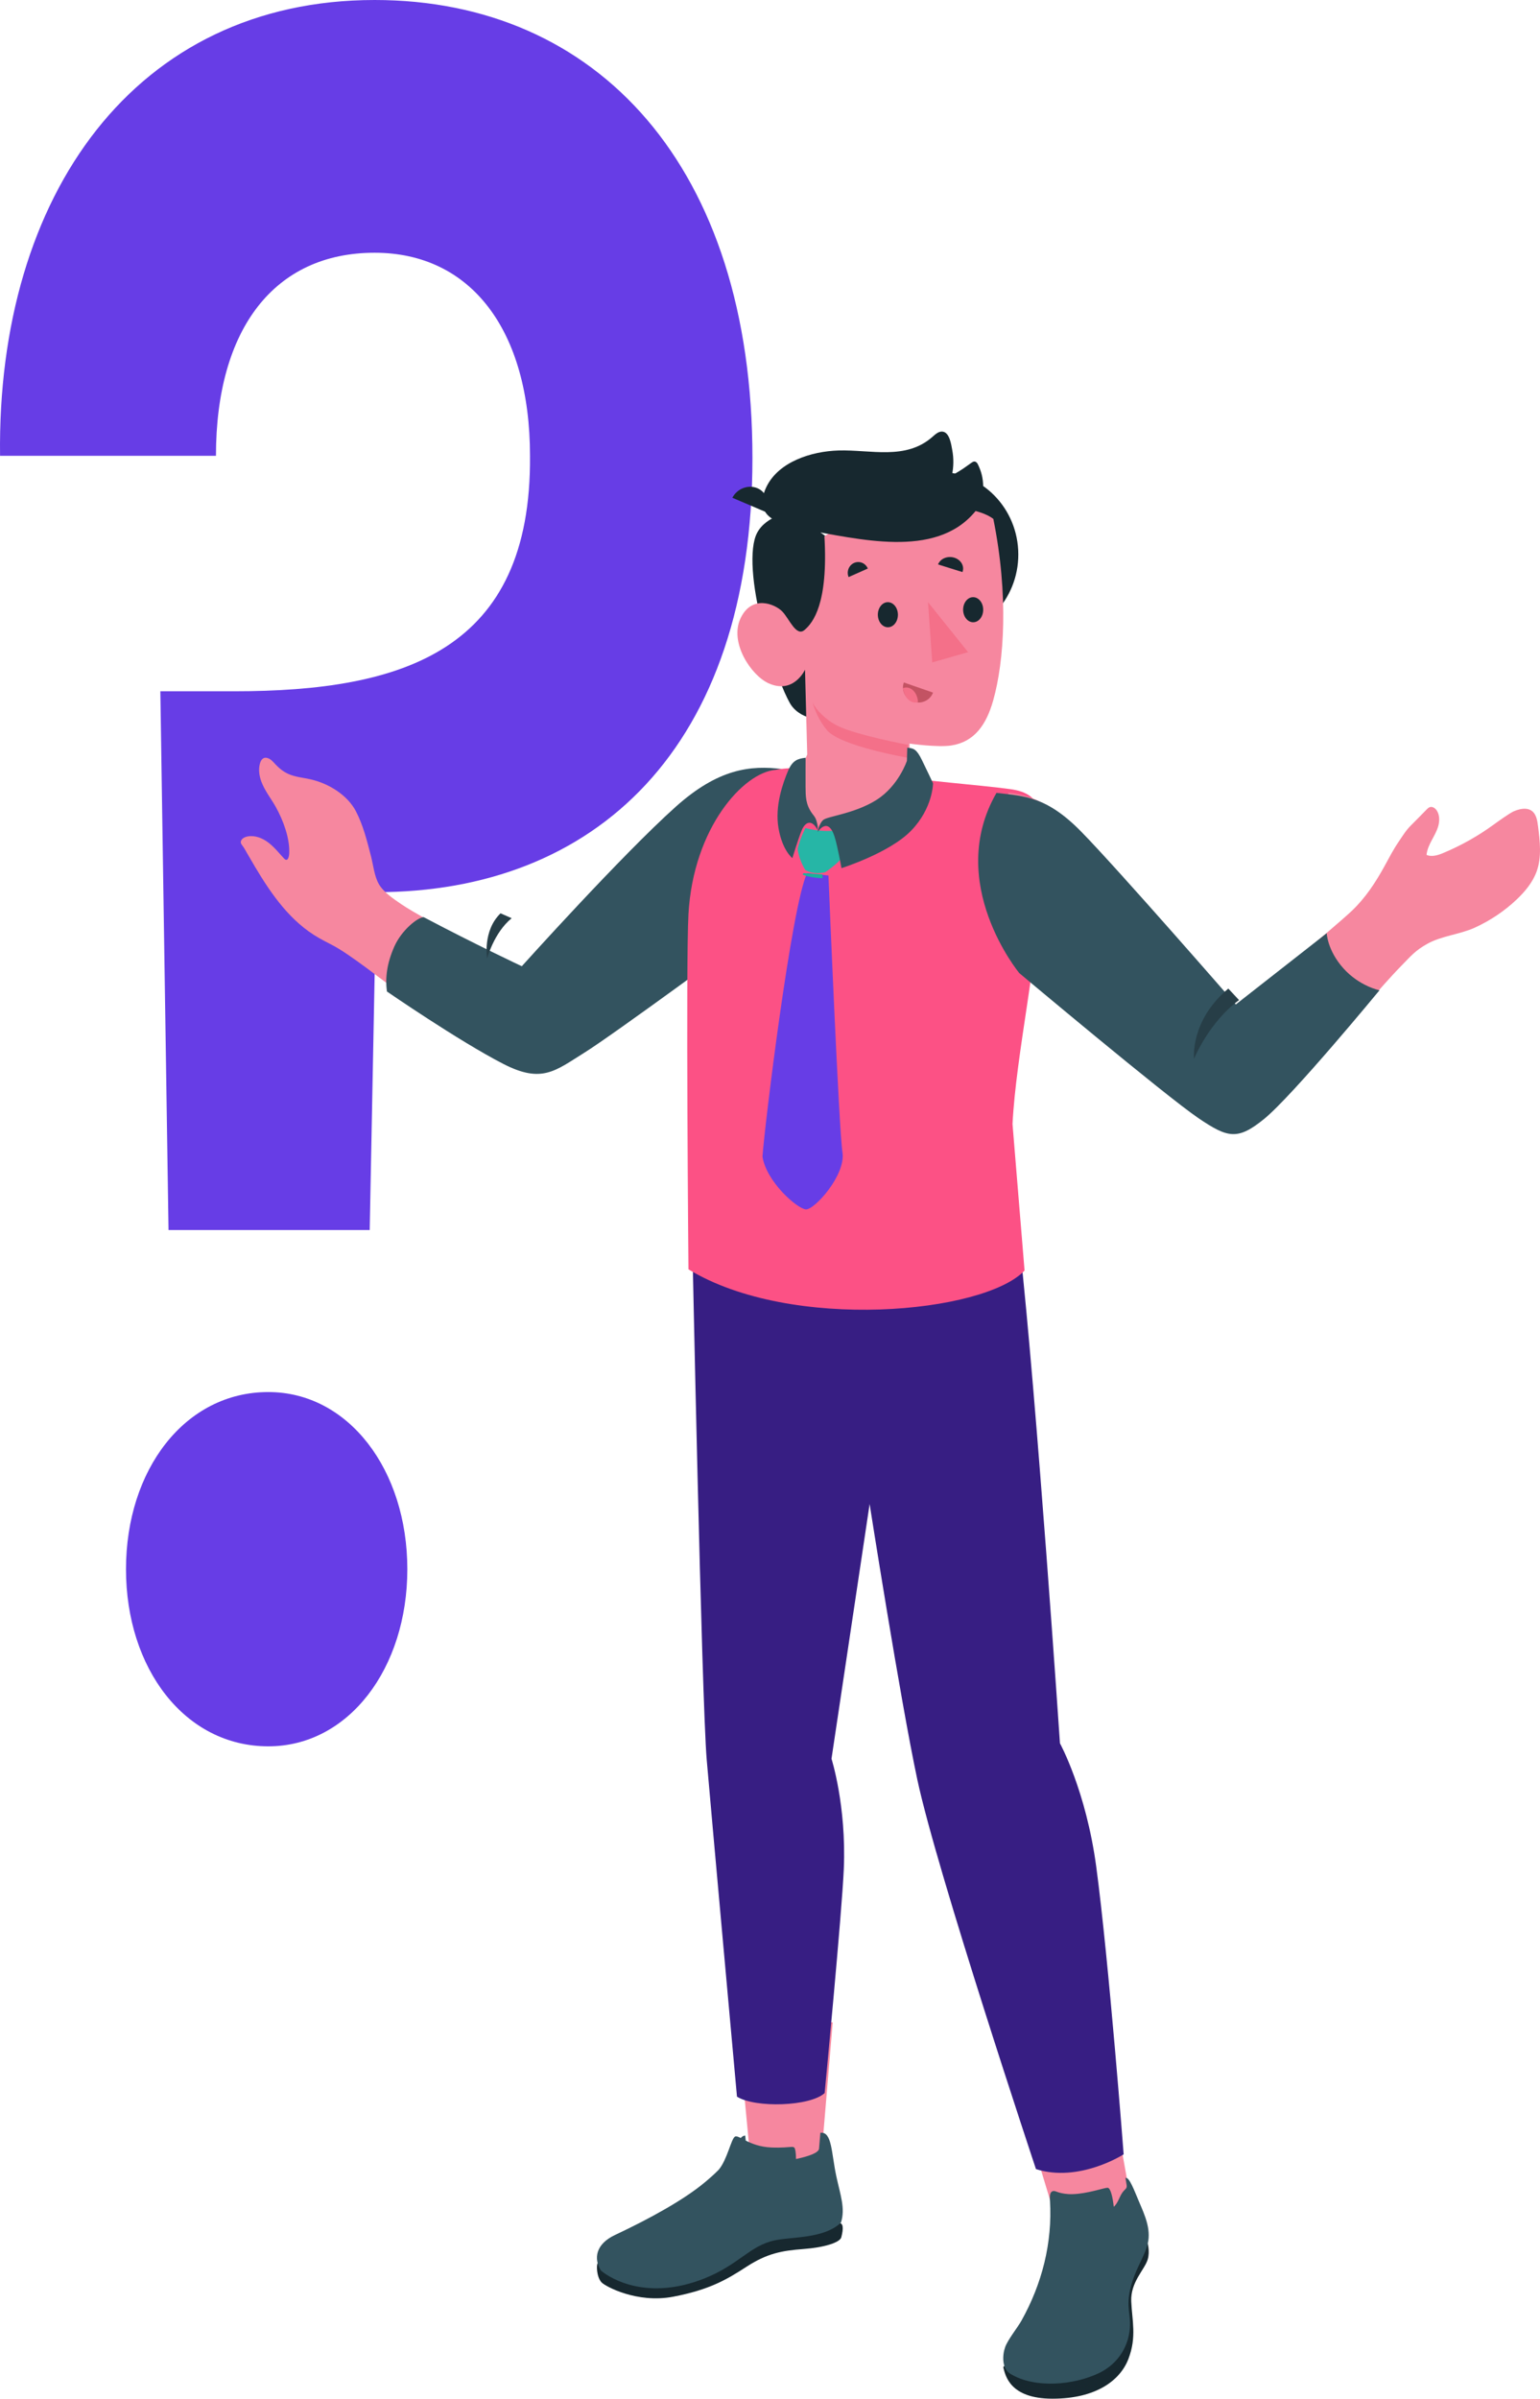 <svg width="307" height="478" viewBox="0 0 307 478" fill="none" xmlns="http://www.w3.org/2000/svg">
<path d="M53.486 348C36.857 348 25.118 332.504 25.118 312.701C25.118 292.898 36.857 277.401 53.486 277.401C69.462 277.401 81.201 292.898 81.201 312.701C81.201 332.504 69.462 348 53.486 348ZM74.68 -1.2086e-05C119.024 -1.2086e-05 150 33.147 150 91.261C150 149.376 118.372 177.789 75.006 177.789L73.701 245.116H33.596L31.966 137.753H46.638C80.549 137.753 105.982 129.574 105.655 90.831C105.655 65.864 93.917 50.366 74.68 50.366C54.79 50.366 43.051 65.432 43.051 90.831H0.011C-0.641 38.743 27.074 -1.2086e-05 74.68 -1.2086e-05Z" fill="#673DE6"/>
<path d="M200 471.709C200.409 473.35 201.273 478 209.82 478C218.369 478 223.274 474.456 224.956 470.064C226.636 465.672 225.672 462.416 225.515 458.586C225.36 454.756 228.176 452.314 228.799 450.246C229.717 447.196 227.197 443 227.197 443L200 471.709Z" fill="#17282F"/>
<path d="M119.166 450.99C118.861 451.235 118.9 453.767 119.941 454.846C120.657 455.591 126.956 459.062 134.2 457.677C141.444 456.29 144.856 454.275 148.83 451.698C152.895 449.061 155.82 448.499 160.178 448.174C164.396 447.859 167.443 446.866 167.711 445.839C168.182 444.036 168.121 442.91 167.2 443.006L119.166 450.99Z" fill="#17282F"/>
<path d="M225 436.108C225 443.924 209.138 445.351 209.529 439.057L204 420.793L221.929 419L225 436.108" fill="#F6879F"/>
<path d="M200.385 467.703C200.94 466.189 202.838 463.857 203.624 462.452C207.724 455.117 209.828 446.955 209.311 438.474C209.282 438.009 209.219 437.107 209.631 436.769C210.068 436.412 210.555 436.753 211.066 436.9L211.088 436.873L211.099 436.91C211.737 437.089 212.612 437.27 213.802 437.239C216.831 437.16 220.035 435.969 220.794 435.969C221.384 435.969 221.809 437.771 222.028 439.754C222.998 438.923 223.162 437.519 224.009 436.595C224.466 436.097 224.692 436.05 224.585 435.349C224.517 434.891 224.433 434.484 224.366 434.027C225.1 433.69 226.147 436.592 227.085 438.786C228.171 441.325 229.483 444.18 228.821 447.008C228.455 448.58 227.69 450.022 227.006 451.483C225.828 453.999 224.862 456.712 224.973 459.5C225.022 460.718 225.277 461.927 225.269 463.149C225.247 467.406 222.878 471.082 219.095 472.892C214.18 475.243 206.432 476.067 201.411 473.044C199.654 471.986 199.829 469.216 200.385 467.703" fill="#33535F"/>
<path d="M163.783 429.381C159.39 432.495 154.764 432.867 149.6 430.31L147 403H166L163.783 429.381Z" fill="#F6879F"/>
<path d="M203.235 247.711C206.701 279.168 211.303 347.399 211.303 347.399C211.303 347.399 216.511 356.862 218.543 372.038C221.052 390.778 224 429.305 224 429.305C224 429.305 215.139 435.002 206.521 432.248C206.521 432.248 186.805 373.093 182.871 354.644C179.439 338.543 173.361 299.716 173.361 299.716L165.76 350.477C165.76 350.477 168.745 359.818 168.214 372.408C167.848 381.075 164.397 417.089 164.397 417.089C161.545 419.757 150.577 420.117 146.917 417.811C146.917 417.811 141.652 359.763 140.883 350.659C139.873 338.683 138 247 138 247L203.235 247.711" fill="#371E83"/>
<path d="M122.588 445.383C129.565 442.1 136.305 438.382 140.478 434.909C141.646 433.936 142.541 433.123 143.279 432.37C144.957 430.388 145.736 426.312 146.488 425.792C146.732 425.623 147.115 425.769 147.667 426.05C147.941 425.707 148.278 425.584 148.55 425.554L148.665 426.567C149.831 427.153 151.474 427.844 153.749 427.938C158.213 428.123 158.314 427.229 158.576 428.645C158.64 428.989 158.684 429.56 158.687 430.239C161.016 429.743 163.22 429.043 163.279 428.156L163.542 425.017C165.871 424.696 165.722 429.006 166.712 433.638C167.515 437.386 168.558 440.082 167.645 442.909C164.253 446.142 157.979 445.693 154.452 446.443C149.463 447.504 147.289 451.31 140.413 454.041C129.328 458.442 122 454.312 119.793 452.465C118.28 450.052 118.785 447.173 122.588 445.383" fill="#33535F"/>
<path d="M127.015 169.414C116.15 179.599 104.34 192.834 104.34 192.834C102.345 192.248 84.687 183.395 80.021 180.197C78.463 179.129 76.509 177.853 75.547 176.212C74.622 174.639 74.406 172.344 73.95 170.584C73.169 167.57 72.41 164.501 70.977 161.713C69.279 158.408 65.475 156.107 61.906 155.301C60.413 154.963 58.849 154.849 57.456 154.215C56.488 153.774 55.642 153.097 54.919 152.321C54.481 151.851 54.055 151.325 53.452 151.101C52.484 150.741 52.017 151.401 51.806 152.196C51.496 153.369 51.681 154.628 52.105 155.765C52.794 157.616 54.058 159.147 55.006 160.859C56.449 163.465 57.777 166.987 57.658 170.016C57.633 170.634 57.393 171.904 56.619 171.071C55.61 169.984 54.68 168.804 53.498 167.905C52.317 167.005 50.806 166.402 49.345 166.686C48.905 166.77 48.458 166.952 48.192 167.31C47.815 167.82 48.058 168.168 48.362 168.565C48.682 168.983 48.93 169.458 49.195 169.916C49.741 170.863 50.289 171.81 50.848 172.749C54.114 178.232 57.928 183.713 63.615 186.935C64.44 187.403 65.282 187.845 66.127 188.274C69.751 190.115 76.197 195.338 81.312 199.048C86.003 202.449 93.571 206.665 96.408 208.235C103.723 212.283 106.947 212.266 108.64 211.778C110.331 211.293 112.118 210.033 115.412 207.943C122.78 203.269 150.165 179.753 150.165 179.753L156 153.845C146.076 153.174 141.892 155.47 127.015 169.414" fill="#F6879F"/>
<path d="M156 153.268C149.534 152.424 143.121 153.228 134.685 160.784C123.885 170.455 104.022 192.544 104.022 192.544C104.022 192.544 94.63 188.146 84.46 182.763C83.16 182.858 80.024 185.424 78.603 188.635C77.113 192 76.764 194.929 77.139 197.583C77.139 197.583 91.388 207.406 100.311 212C108.034 215.976 110.687 213.39 116.528 209.753C122.368 206.113 149.43 186.194 149.43 186.194L156 153.268Z" fill="#33535F"/>
<path d="M102 182.975C98.443 185.886 97.111 191 97.111 191C97.111 191 96.168 185.506 99.783 182L102 182.975" fill="#273E47"/>
<path d="M175.912 154.348C184.861 155.697 195.098 156.402 201.376 157.252C208.225 158.182 208.36 162.493 207.79 174.126C206.976 190.769 202.576 209.892 201.846 223.988L204.245 253.187C196.217 261.709 157.756 265.437 137.245 252.947C137.245 252.947 136.693 191.942 137.245 182.148C138.215 164.911 148.252 153.891 154.659 153.405C154.659 153.405 160.524 152.03 175.912 154.348" fill="#FC5185"/>
<path d="M165.151 174.467C165.307 178.411 167.24 225.117 167.945 229.624C168.65 234.129 162.373 241.107 160.653 240.999C158.932 240.893 152.758 235.484 152 230.477C152.432 224.294 157.766 180.637 160.889 174L165.151 174.467" fill="#673DE6"/>
<path d="M163.992 175C163.991 175 163.989 175 163.988 175C163.963 174.636 163.945 174.372 163.936 174.223C163.946 174.396 163.969 174.664 164 175C163.997 175 163.994 175 163.992 175M160.005 174.264C160.003 174.263 160.002 174.262 160 174.261C160.063 174.17 160.127 174.081 160.188 174C160.129 174.078 160.067 174.167 160.005 174.264" fill="#1F3239"/>
<path d="M164 175C162.478 174.999 160.529 174.571 160 174.279C160.063 174.185 160.125 174.098 160.185 174.021C160.191 174.014 160.197 174.007 160.202 174L163.948 174.24C163.957 174.385 163.975 174.644 164 175" fill="#19B19D"/>
<path d="M166.563 165.506C163.328 165.86 160.559 165 160.559 165C160.559 165 159.458 167.139 159 169.181C159 169.181 159.213 171.197 160.522 173.345C160.522 173.345 162.053 174.437 164.52 173.801C164.52 173.801 167.133 172.071 168 170.689C167.681 169.227 167.021 166.085 166.563 165.506" fill="#26B6A6"/>
<path d="M157.821 102C157.821 102 152.772 102.655 150.92 106.204C149.311 109.29 149.894 116.741 152.039 124.861C154.186 132.981 156.206 137.874 157.468 140.121C158.731 142.367 161.322 143 161.322 143L161.07 133.363L160.697 126.65C160.697 126.65 165.318 120.766 165.827 115.943C166.479 109.734 165.079 107.194 165.079 107.194L157.821 102" fill="#17282F"/>
<path d="M152.589 102L146 99.192C146.936 97.365 149.169 96.511 150.988 97.286C152.808 98.062 153.525 100.173 152.589 102" fill="#17282F"/>
<path d="M171 110.553C171.029 119.667 178.215 127.029 187.052 127C195.888 126.97 203.029 119.56 203 110.447C202.971 101.333 195.785 93.971 186.948 94C178.112 94.03 170.971 101.441 171 110.553Z" fill="#17282F"/>
<path d="M160.38 125.54C158.703 126.969 157.339 123.272 155.928 121.833C154.516 120.393 149.918 118.432 147.645 123.178C145.326 128.015 149.751 134.585 153.186 136.149C158.222 138.442 160.479 133.457 160.479 133.457L160.921 150.356C157.512 157.916 161.662 160.717 163.325 165C164.31 161.198 174.906 163.544 181.291 154.87L181.317 148.182C181.317 148.182 186.897 148.978 189.649 148.553C194.229 147.842 196.621 144.451 197.995 139.579C200.202 131.75 201.087 118.595 198.022 103.398C192.893 99.504 175.11 100.147 164.349 106.846C165.137 120.326 162.057 124.113 160.38 125.54" fill="#F6879F"/>
<path d="M194.893 92.436C194.759 92.195 194.537 91.976 194.255 91.97C194.033 91.966 193.835 92.095 193.656 92.218C193.011 92.66 191.581 93.799 189.76 94.705C190.124 93.05 190.141 91.329 189.827 89.665C189.634 88.643 189.328 86.276 187.993 86.023C187.199 85.872 186.505 86.501 185.915 87.028C180.564 91.771 173.581 89.577 167.136 89.771C161.747 89.933 155.244 92.013 152.809 96.98C151.696 99.251 151.504 101.647 153.705 103.216C155.583 104.557 157.992 105.163 160.276 105.54C171.012 107.311 186.401 111.496 194.338 102.009C195.505 100.612 196.014 99.033 196 97.033C195.989 95.194 195.583 93.838 194.924 92.496L194.893 92.436" fill="#17282F"/>
<path d="M181 148.426C181 148.426 170.613 146.463 167.002 144.657C164.584 143.45 162.589 141.349 162 140C162 140 162.686 142.898 164.851 145.503C167.501 148.689 180.943 151 180.943 151L181 148.426" fill="#F47089"/>
<path d="M179 122.498C179.003 123.88 178.111 125 177.007 125C175.902 125.002 175.003 123.882 175 122.502C174.997 121.12 175.889 120 176.993 120C178.098 120 178.995 121.118 179 122.498Z" fill="#17282F"/>
<path d="M173 113.295L169.169 115C168.716 113.912 169.206 112.648 170.263 112.178C171.322 111.706 172.546 112.206 173 113.295Z" fill="#17282F"/>
<path d="M180.179 136L186 138.016C185.431 139.571 183.667 140.381 182.057 139.825C180.45 139.267 179.608 137.555 180.179 136Z" fill="#C35363"/>
<path d="M181.659 139.806C182.107 140.021 182.566 140.047 183 139.935C182.945 138.304 181.922 137 180.657 137C180.427 137 180.21 137.057 180 137.137C180.16 138.324 180.761 139.37 181.659 139.806" fill="#F47089"/>
<path d="M191.867 114L187 112.478C187.45 111.314 188.903 110.713 190.249 111.134C191.593 111.554 192.316 112.838 191.867 114" fill="#17282F"/>
<path d="M196 121.5C196.005 122.88 195.112 124 194.006 124C192.902 124 192.003 122.882 192 121.502C191.997 120.12 192.89 119 193.992 119C195.098 119 195.997 120.118 196 121.5" fill="#17282F"/>
<path d="M185 120L185.841 132L193 129.963L185 120Z" fill="#F47089"/>
<path d="M180.861 149C182.147 149.099 182.724 149.296 183.773 151.432C184.969 153.865 186 156.089 186 156.089C186 156.089 186 161.018 181.64 165.523C177.323 169.983 167.752 173 167.752 173C167.752 173 166.955 168.497 166.344 166.645C165.007 162.594 163 165.811 163 165.811C163 165.811 163.239 164.188 164.093 163.413C164.946 162.64 170.423 162.158 174.792 159.36C179.16 156.563 180.794 151.613 180.794 151.613L180.861 149" fill="#33535F"/>
<path d="M163 165.438C162.998 163.143 162.318 162.708 161.833 162.016C160.59 160.245 160.605 158.624 160.59 156.825C160.574 155.029 160.597 151 160.597 151C159.1 151.187 158 151.435 157.066 153.686C156.132 155.938 154.422 160.532 155.195 165.021C155.968 169.508 157.961 171 157.961 171C157.961 171 159.108 167.206 159.824 165.453C160.542 163.699 161.921 163.237 163 165.438" fill="#33535F"/>
<path d="M306.346 163.181C306.266 162.895 306.162 162.616 306.019 162.354C305.133 160.733 303.24 161.037 301.773 161.671C300.957 162.022 298.426 163.844 297.703 164.371C294.633 166.598 291.323 168.464 287.854 169.92C286.819 170.373 285.462 170.843 284.382 170.355C284.483 169.314 284.938 168.348 285.423 167.434C285.909 166.518 286.441 165.613 286.722 164.609C287.001 163.604 287.001 162.458 286.462 161.576C286.153 161.071 285.57 160.656 285.025 160.846C284.777 160.931 284.582 161.126 284.395 161.316C283.345 162.381 282.308 163.464 281.243 164.512C280.276 165.462 279.572 166.634 278.8 167.772C277.723 169.357 276.937 170.902 276.027 172.56C274.179 175.922 272.158 178.985 269.433 181.557C266.178 184.633 249.656 198.364 246.544 201.054C246.544 201.054 228.232 180.864 222.545 174.096C211.944 161.48 207.714 158.729 201 158L203.343 191.955C203.343 191.955 231.967 216.609 238.09 220.874C245.669 226.538 248.675 225.64 251.889 222.541C255.005 219.54 260.426 214.09 263.253 210.797C267.486 205.868 271.677 200.898 276.01 196.063C277.101 194.846 278.199 193.642 279.328 192.488C281.293 190.482 282.13 189.418 284.551 188.071C287.433 186.468 290.992 186.23 294.016 184.851C297.074 183.457 299.9 181.564 302.334 179.261C304.04 177.645 305.588 175.781 306.362 173.571C307.353 170.738 306.987 167.636 306.609 164.66C306.545 164.165 306.48 163.661 306.346 163.181" fill="#F6879F"/>
<path d="M198.65 158C204.299 158.658 208.659 158.711 215.548 165.734C223.033 173.364 246.356 200.163 246.356 200.163L264.486 185.966C264.486 185.966 264.595 189.375 267.801 192.957C271.006 196.538 275 197.34 275 197.34C275 197.34 257.69 218.362 251.967 223.007C246.706 227.276 244.737 226.758 238.949 222.847C232.3 218.353 203.202 193.919 203.202 193.919C203.202 193.919 188.318 175.938 198.65 158" fill="#33535F"/>
<path d="M247 199.292C240.991 203.712 238.027 211 238.027 211C238.027 211 237.191 203.441 244.866 197L247 199.292" fill="#273E47"/>
</svg>
